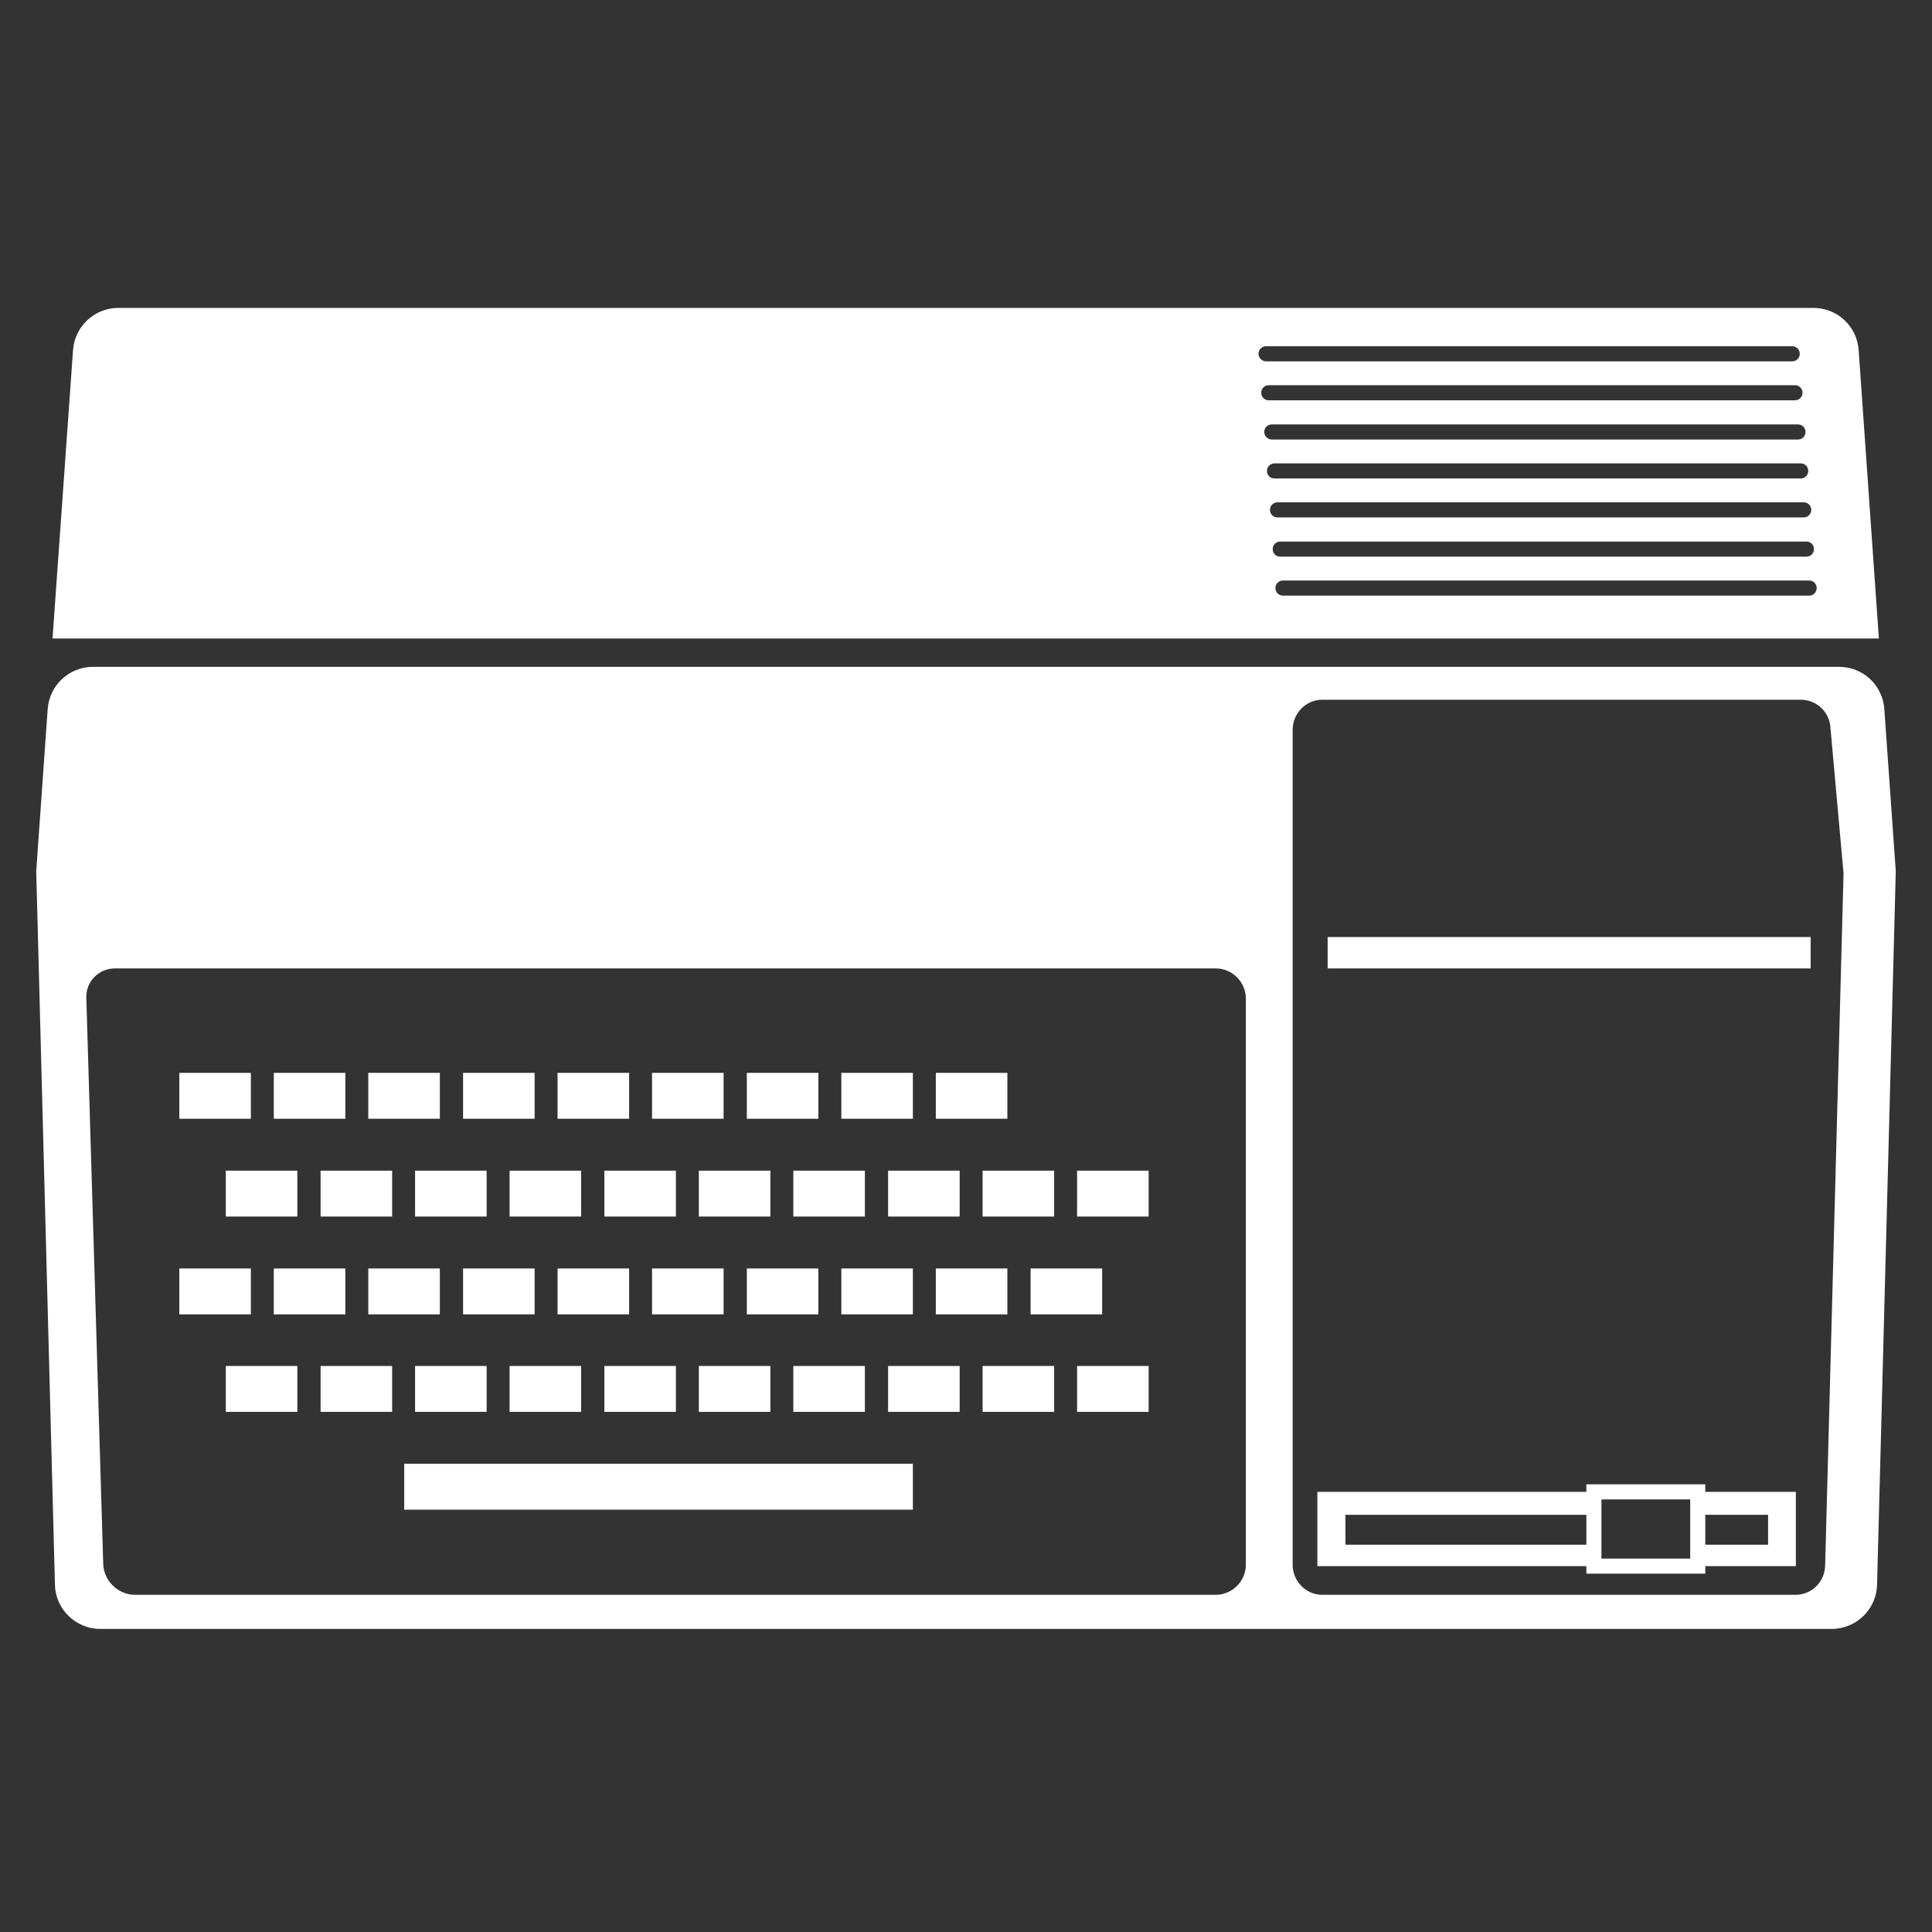<svg xmlns="http://www.w3.org/2000/svg" xml:space="preserve" viewBox="0 0 64 64"><rect x="0" y="0" width="64" height="64" fill="#333333" stroke="none"/><style>.st0{fill:#fff}</style><path d="M62.42 23.48c-.06-.79-.71-1.39-1.5-1.39H3.08c-.79 0-1.44.61-1.5 1.39l-.38 5.38.62 23.64c.02.81.69 1.46 1.5 1.46h57.36c.81 0 1.48-.65 1.5-1.46l.62-23.64zM41.27 51.83c0 .55-.45 1-1 1H4.47c-.55 0-1.02-.45-1.05-1l-.56-18.75c-.03-.55.4-1 .95-1h36.46c.55 0 1 .45 1 1zm19.19.04c-.02.54-.45.96-.98.96H43.8c-.54 0-.98-.45-.98-1V24.18c0-.55.44-1 .98-1h15.86c.49 0 .91.37.97.86l.44 4.89zm1.11-40.28c-.06-.79-.71-1.39-1.5-1.39H3.92c-.79 0-1.44.61-1.5 1.39l-.68 9.56h60.5zm-19.88.13c0-.14.11-.25.25-.25h17.43c.14 0 .25.11.25.25s-.11.25-.25.25H41.94c-.14 0-.25-.12-.25-.25m.09 1.29c0-.14.11-.25.25-.25h17.43c.14 0 .25.11.25.25s-.11.25-.25.25H42.03c-.14 0-.25-.11-.25-.25m.1 1.3c0-.14.11-.25.25-.25h17.43c.14 0 .25.11.25.25s-.11.25-.25.25H42.13c-.14 0-.25-.12-.25-.25m.09 1.29c0-.14.11-.25.25-.25h17.43c.14 0 .25.11.25.25s-.11.25-.25.25H42.22c-.14 0-.25-.11-.25-.25m.1 1.29c0-.14.11-.25.25-.25h17.43c.14 0 .25.11.25.25s-.11.25-.25.25H42.32c-.14 0-.25-.11-.25-.25m.09 1.3c0-.14.11-.25.25-.25h17.43c.14 0 .25.11.25.25s-.11.25-.25.25H42.41c-.14 0-.25-.11-.25-.25m17.78 1.54H42.5c-.14 0-.25-.11-.25-.25s.11-.25.25-.25h17.43c.14 0 .25.11.25.25s-.11.25-.24.25" class="st0"/><path d="M5.94 35.54h2.37v1.52H5.94zm3.13 0h2.37v1.52H9.07zm3.13 0h2.37v1.52H12.2zm3.14 0h2.37v1.52h-2.37zm3.13 0h2.37v1.52h-2.37zm3.13 0h2.37v1.52H21.6zm3.14 0h2.37v1.52h-2.37zm3.13 0h2.37v1.52h-2.37zm3.13 0h2.37v1.52H31zM7.48 38.78h2.37v1.52H7.48zm3.14 0h2.37v1.52h-2.37zm3.13 0h2.37v1.52h-2.37zm3.13 0h2.37v1.52h-2.37zm3.14 0h2.37v1.52h-2.37zm3.13 0h2.37v1.52h-2.37zm3.13 0h2.37v1.52h-2.37zm3.14 0h2.37v1.52h-2.37zm3.13 0h2.37v1.52h-2.37zm3.13 0h2.37v1.52h-2.37zM5.94 42.02h2.37v1.52H5.94zm3.13 0h2.37v1.52H9.07zm3.13 0h2.37v1.52H12.2zm3.14 0h2.37v1.52h-2.37zm3.13 0h2.37v1.52h-2.37zm3.13 0h2.37v1.52H21.6zm3.14 0h2.37v1.52h-2.37zm3.13 0h2.37v1.52h-2.37zm3.13 0h2.37v1.52H31zm3.14 0h2.37v1.52h-2.37zM7.48 45.25h2.37v1.52H7.48zm3.14 0h2.37v1.52h-2.37zm3.13 0h2.37v1.52h-2.37zm3.13 0h2.37v1.52h-2.37zm3.14 0h2.37v1.52h-2.37zm3.13 0h2.37v1.52h-2.37zm3.13 0h2.37v1.52h-2.37zm3.14 0h2.37v1.52h-2.37zm3.13 0h2.37v1.52h-2.37zm3.13 0h2.37v1.52h-2.37zm-22.29 3.24h16.85v1.52H13.39zm43.1.93v-.25h-3.94v.25h-8.91v2.46h8.91v.25h3.94v-.25h3v-2.46zm-3.94 1.75h-7.98v-.99h7.98zm3.44.46h-2.94v-1.96h2.94zm2.58-.46h-2.08v-.99h2.08zM43.98 31.04h16v1.04h-16z" class="st0"/></svg>